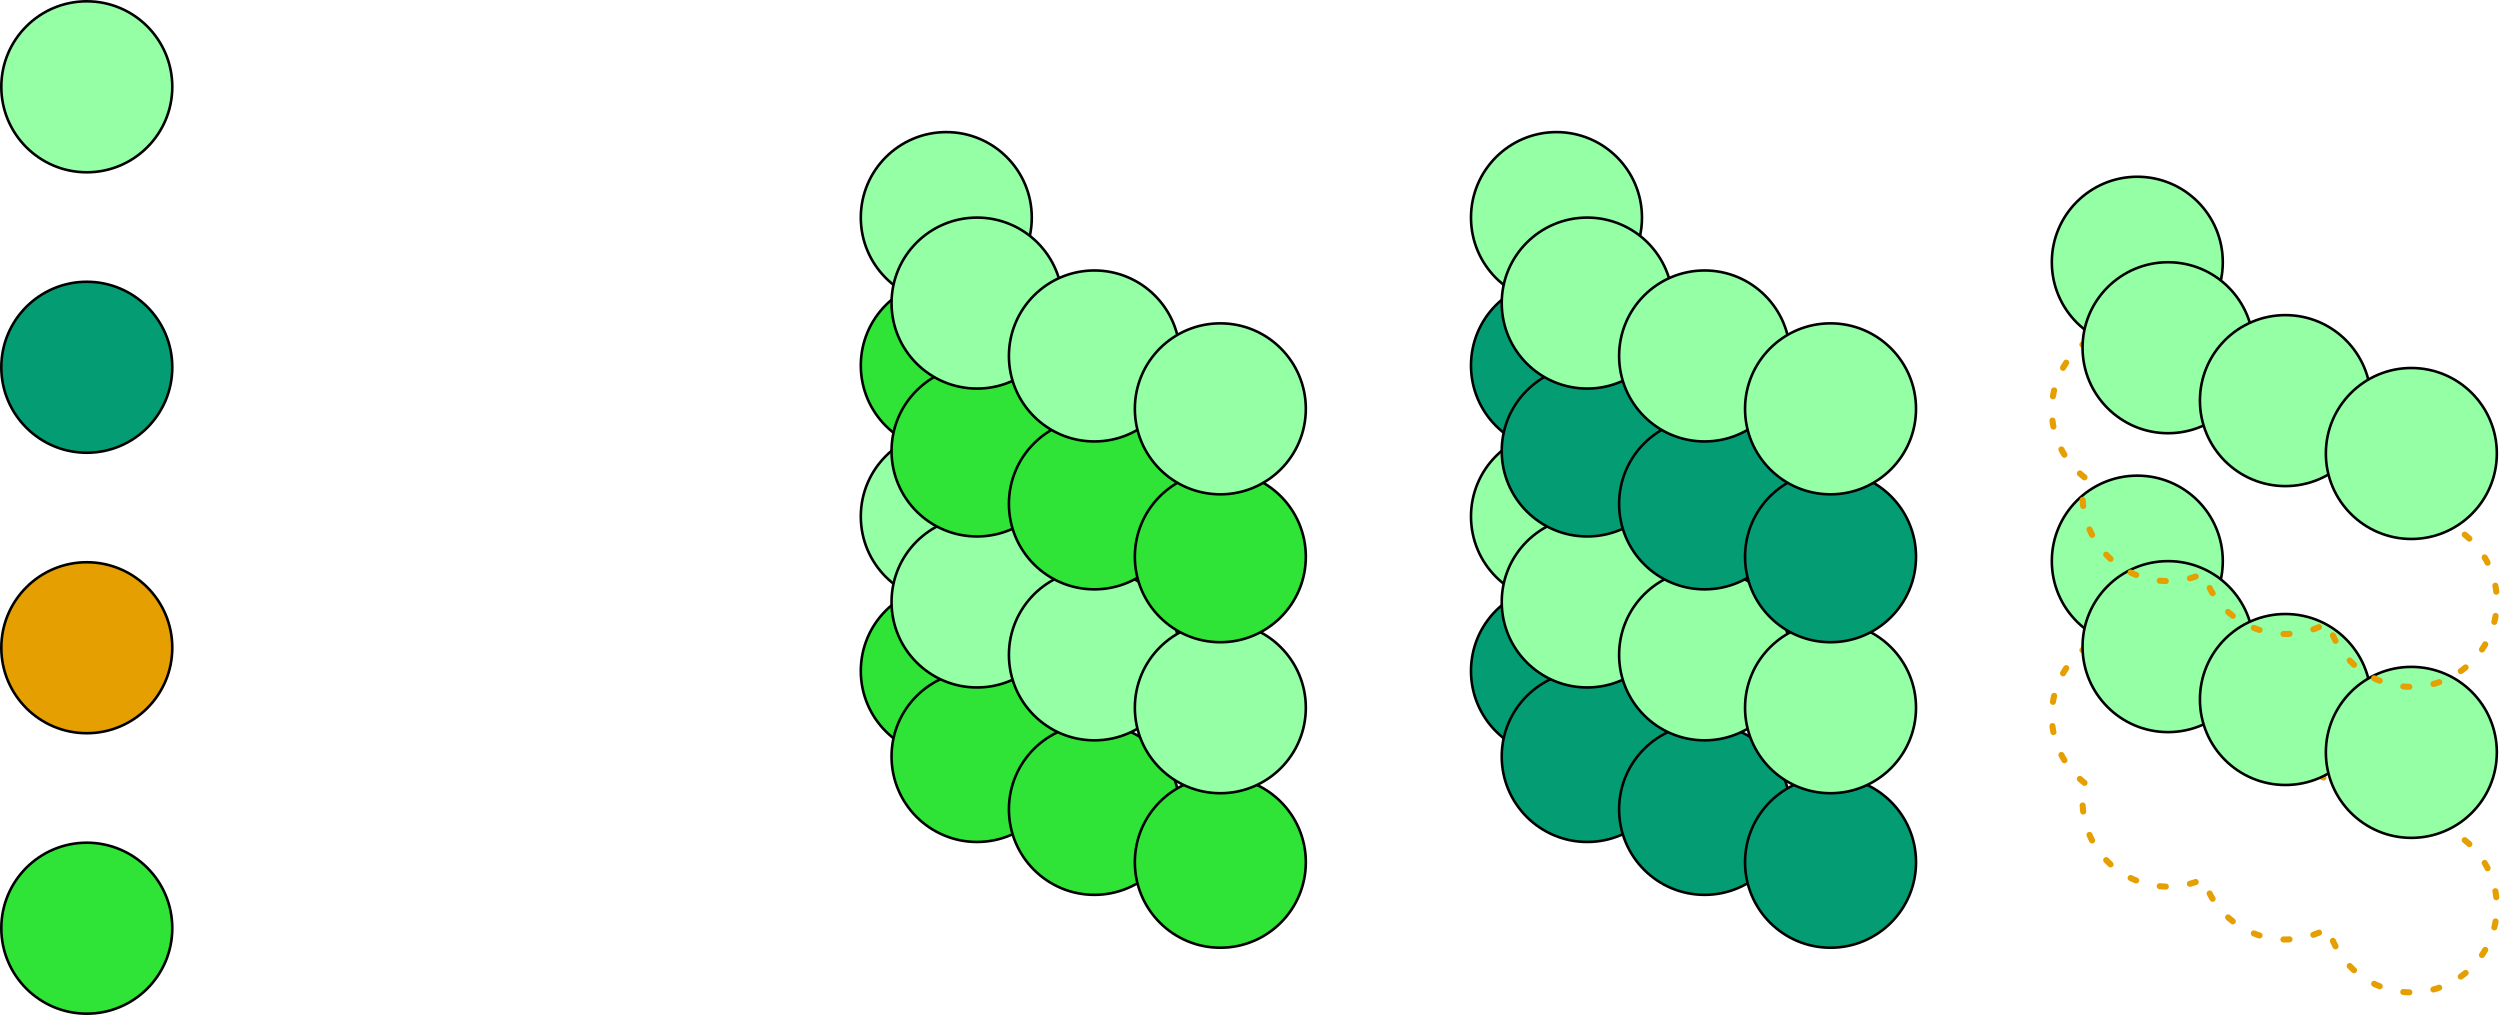 <?xml version="1.0" encoding="UTF-8" standalone="no"?><!DOCTYPE svg PUBLIC "-//W3C//DTD SVG 1.1//EN" "http://www.w3.org/Graphics/SVG/1.1/DTD/svg11.dtd"><svg width="100%" height="100%" viewBox="0 0 5994 2434" version="1.1" xmlns="http://www.w3.org/2000/svg" xmlns:xlink="http://www.w3.org/1999/xlink" xml:space="preserve" xmlns:serif="http://www.serif.com/" style="fill-rule:evenodd;clip-rule:evenodd;stroke-linecap:round;stroke-linejoin:round;stroke-miterlimit:1.5;"><circle cx="208.102" cy="2225.43" r="204.977" style="fill:#2fe437;stroke:#000;stroke-width:6.25px;"/><g><circle cx="2268.84" cy="1608.76" r="204.977" style="fill:#2fe437;stroke:#000;stroke-width:6.25px;"/><circle cx="2342.53" cy="1813.74" r="204.977" style="fill:#2fe437;stroke:#000;stroke-width:6.25px;"/><circle cx="2623.95" cy="1940.52" r="204.977" style="fill:#2fe437;stroke:#000;stroke-width:6.25px;"/><circle cx="2925.89" cy="2067.3" r="204.977" style="fill:#2fe437;stroke:#000;stroke-width:6.25px;"/><circle cx="2268.84" cy="1238.31" r="204.977" style="fill:#95ffa6;stroke:#000;stroke-width:6.25px;"/><circle cx="2342.53" cy="1443.29" r="204.977" style="fill:#95ffa6;stroke:#000;stroke-width:6.25px;"/><circle cx="2623.95" cy="1570.06" r="204.977" style="fill:#95ffa6;stroke:#000;stroke-width:6.25px;"/><circle cx="2925.89" cy="1696.84" r="204.977" style="fill:#95ffa6;stroke:#000;stroke-width:6.25px;"/><circle cx="2268.84" cy="876.294" r="204.977" style="fill:#2fe437;stroke:#000;stroke-width:6.25px;"/><circle cx="2342.53" cy="1081.27" r="204.977" style="fill:#2fe437;stroke:#000;stroke-width:6.25px;"/><circle cx="2623.95" cy="1208.05" r="204.977" style="fill:#2fe437;stroke:#000;stroke-width:6.25px;"/><circle cx="2925.89" cy="1334.83" r="204.977" style="fill:#2fe437;stroke:#000;stroke-width:6.25px;"/><circle cx="2268.84" cy="521.685" r="204.977" style="fill:#95ffa6;stroke:#000;stroke-width:6.25px;"/><circle cx="2342.53" cy="726.662" r="204.977" style="fill:#95ffa6;stroke:#000;stroke-width:6.25px;"/><circle cx="2623.95" cy="853.439" r="204.977" style="fill:#95ffa6;stroke:#000;stroke-width:6.25px;"/><circle cx="2925.89" cy="980.216" r="204.977" style="fill:#95ffa6;stroke:#000;stroke-width:6.25px;"/></g><g><circle cx="3731.83" cy="1608.76" r="204.977" style="fill:#049d73;stroke:#000;stroke-width:6.25px;"/><circle cx="3805.52" cy="1813.74" r="204.977" style="fill:#049d73;stroke:#000;stroke-width:6.25px;"/><circle cx="4086.94" cy="1940.52" r="204.977" style="fill:#049d73;stroke:#000;stroke-width:6.25px;"/><circle cx="4388.88" cy="2067.3" r="204.977" style="fill:#049d73;stroke:#000;stroke-width:6.25px;"/><circle cx="3731.83" cy="1238.31" r="204.977" style="fill:#95ffa6;stroke:#000;stroke-width:6.25px;"/><circle cx="3805.52" cy="1443.29" r="204.977" style="fill:#95ffa6;stroke:#000;stroke-width:6.25px;"/><circle cx="4086.94" cy="1570.06" r="204.977" style="fill:#95ffa6;stroke:#000;stroke-width:6.25px;"/><circle cx="4388.88" cy="1696.84" r="204.977" style="fill:#95ffa6;stroke:#000;stroke-width:6.25px;"/><circle cx="3731.83" cy="876.294" r="204.977" style="fill:#049d73;stroke:#000;stroke-width:6.25px;"/><circle cx="3805.52" cy="1081.27" r="204.977" style="fill:#049d73;stroke:#000;stroke-width:6.25px;"/><circle cx="4086.94" cy="1208.05" r="204.977" style="fill:#049d73;stroke:#000;stroke-width:6.25px;"/><circle cx="4388.88" cy="1334.83" r="204.977" style="fill:#049d73;stroke:#000;stroke-width:6.25px;"/><circle cx="3731.83" cy="521.685" r="204.977" style="fill:#95ffa6;stroke:#000;stroke-width:6.25px;"/><circle cx="3805.52" cy="726.662" r="204.977" style="fill:#95ffa6;stroke:#000;stroke-width:6.25px;"/><circle cx="4086.94" cy="853.439" r="204.977" style="fill:#95ffa6;stroke:#000;stroke-width:6.25px;"/><circle cx="4388.88" cy="980.216" r="204.977" style="fill:#95ffa6;stroke:#000;stroke-width:6.25px;"/></g><circle cx="208.102" cy="208.102" r="204.977" style="fill:#95ffa6;stroke:#000;stroke-width:6.25px;"/><g><path d="M4997.82,1876.99c-47.72,-37.544 -78.387,-95.808 -78.387,-161.178c0,-113.129 91.847,-204.976 204.977,-204.976c113.13,0 204.977,91.847 204.977,204.976c0,15.031 -1.622,29.686 -4.699,43.799c32.578,25.631 57.208,60.918 69.558,101.531c25.971,-11.911 54.853,-18.552 85.274,-18.552c95.767,0 176.283,65.818 198.741,154.648c30.316,-17.716 65.58,-27.871 103.196,-27.871c113.13,0 204.977,91.847 204.977,204.977c0,113.13 -91.847,204.977 -204.977,204.977c-95.767,0 -176.282,-65.818 -198.741,-154.648c-30.316,17.716 -65.58,27.871 -103.196,27.871c-92.387,0 -170.58,-61.254 -196.148,-145.33c-25.971,11.911 -54.853,18.552 -85.274,18.552c-113.13,0 -204.977,-91.847 -204.977,-204.977c0,-15.03 1.622,-29.685 4.699,-43.799Z" style="fill:none;stroke:#e59f00;stroke-width:14.58px;stroke-dasharray:14.58,58.33,0,0;"/><circle cx="5124.41" cy="1345.36" r="204.977" style="fill:#95ffa6;stroke:#000;stroke-width:6.25px;"/><circle cx="5198.1" cy="1550.34" r="204.977" style="fill:#95ffa6;stroke:#000;stroke-width:6.25px;"/><circle cx="5479.52" cy="1677.11" r="204.977" style="fill:#95ffa6;stroke:#000;stroke-width:6.25px;"/><circle cx="5781.46" cy="1803.89" r="204.977" style="fill:#95ffa6;stroke:#000;stroke-width:6.25px;"/><path d="M4997.82,1144.52c-47.72,-37.544 -78.387,-95.808 -78.387,-161.178c0,-113.13 91.847,-204.977 204.977,-204.977c113.13,0 204.977,91.847 204.977,204.977c0,15.03 -1.622,29.685 -4.699,43.799c32.578,25.631 57.208,60.918 69.558,101.53c25.971,-11.91 54.853,-18.552 85.274,-18.552c95.767,0 176.283,65.818 198.741,154.648c30.316,-17.715 65.58,-27.87 103.196,-27.87c113.13,0 204.977,91.847 204.977,204.977c0,113.129 -91.847,204.977 -204.977,204.977c-95.767,0 -176.282,-65.818 -198.741,-154.648c-30.316,17.715 -65.58,27.87 -103.196,27.87c-92.387,0 -170.58,-61.254 -196.148,-145.329c-25.971,11.91 -54.853,18.552 -85.274,18.552c-113.13,0 -204.977,-91.847 -204.977,-204.977c0,-15.031 1.622,-29.686 4.699,-43.799Z" style="fill:none;stroke:#e59f00;stroke-width:14.58px;stroke-dasharray:14.58,58.33,0,0;"/><circle cx="5124.41" cy="628.733" r="204.977" style="fill:#95ffa6;stroke:#000;stroke-width:6.25px;"/><circle cx="5198.1" cy="833.71" r="204.977" style="fill:#95ffa6;stroke:#000;stroke-width:6.25px;"/><circle cx="5479.52" cy="960.488" r="204.977" style="fill:#95ffa6;stroke:#000;stroke-width:6.25px;"/><circle cx="5781.46" cy="1087.27" r="204.977" style="fill:#95ffa6;stroke:#000;stroke-width:6.25px;"/></g><circle cx="208.102" cy="880.546" r="204.977" style="fill:#049d73;stroke:#000;stroke-width:6.25px;"/><circle cx="208.102" cy="1552.99" r="204.977" style="fill:#e59f00;stroke:#000;stroke-width:6.25px;"/></svg>